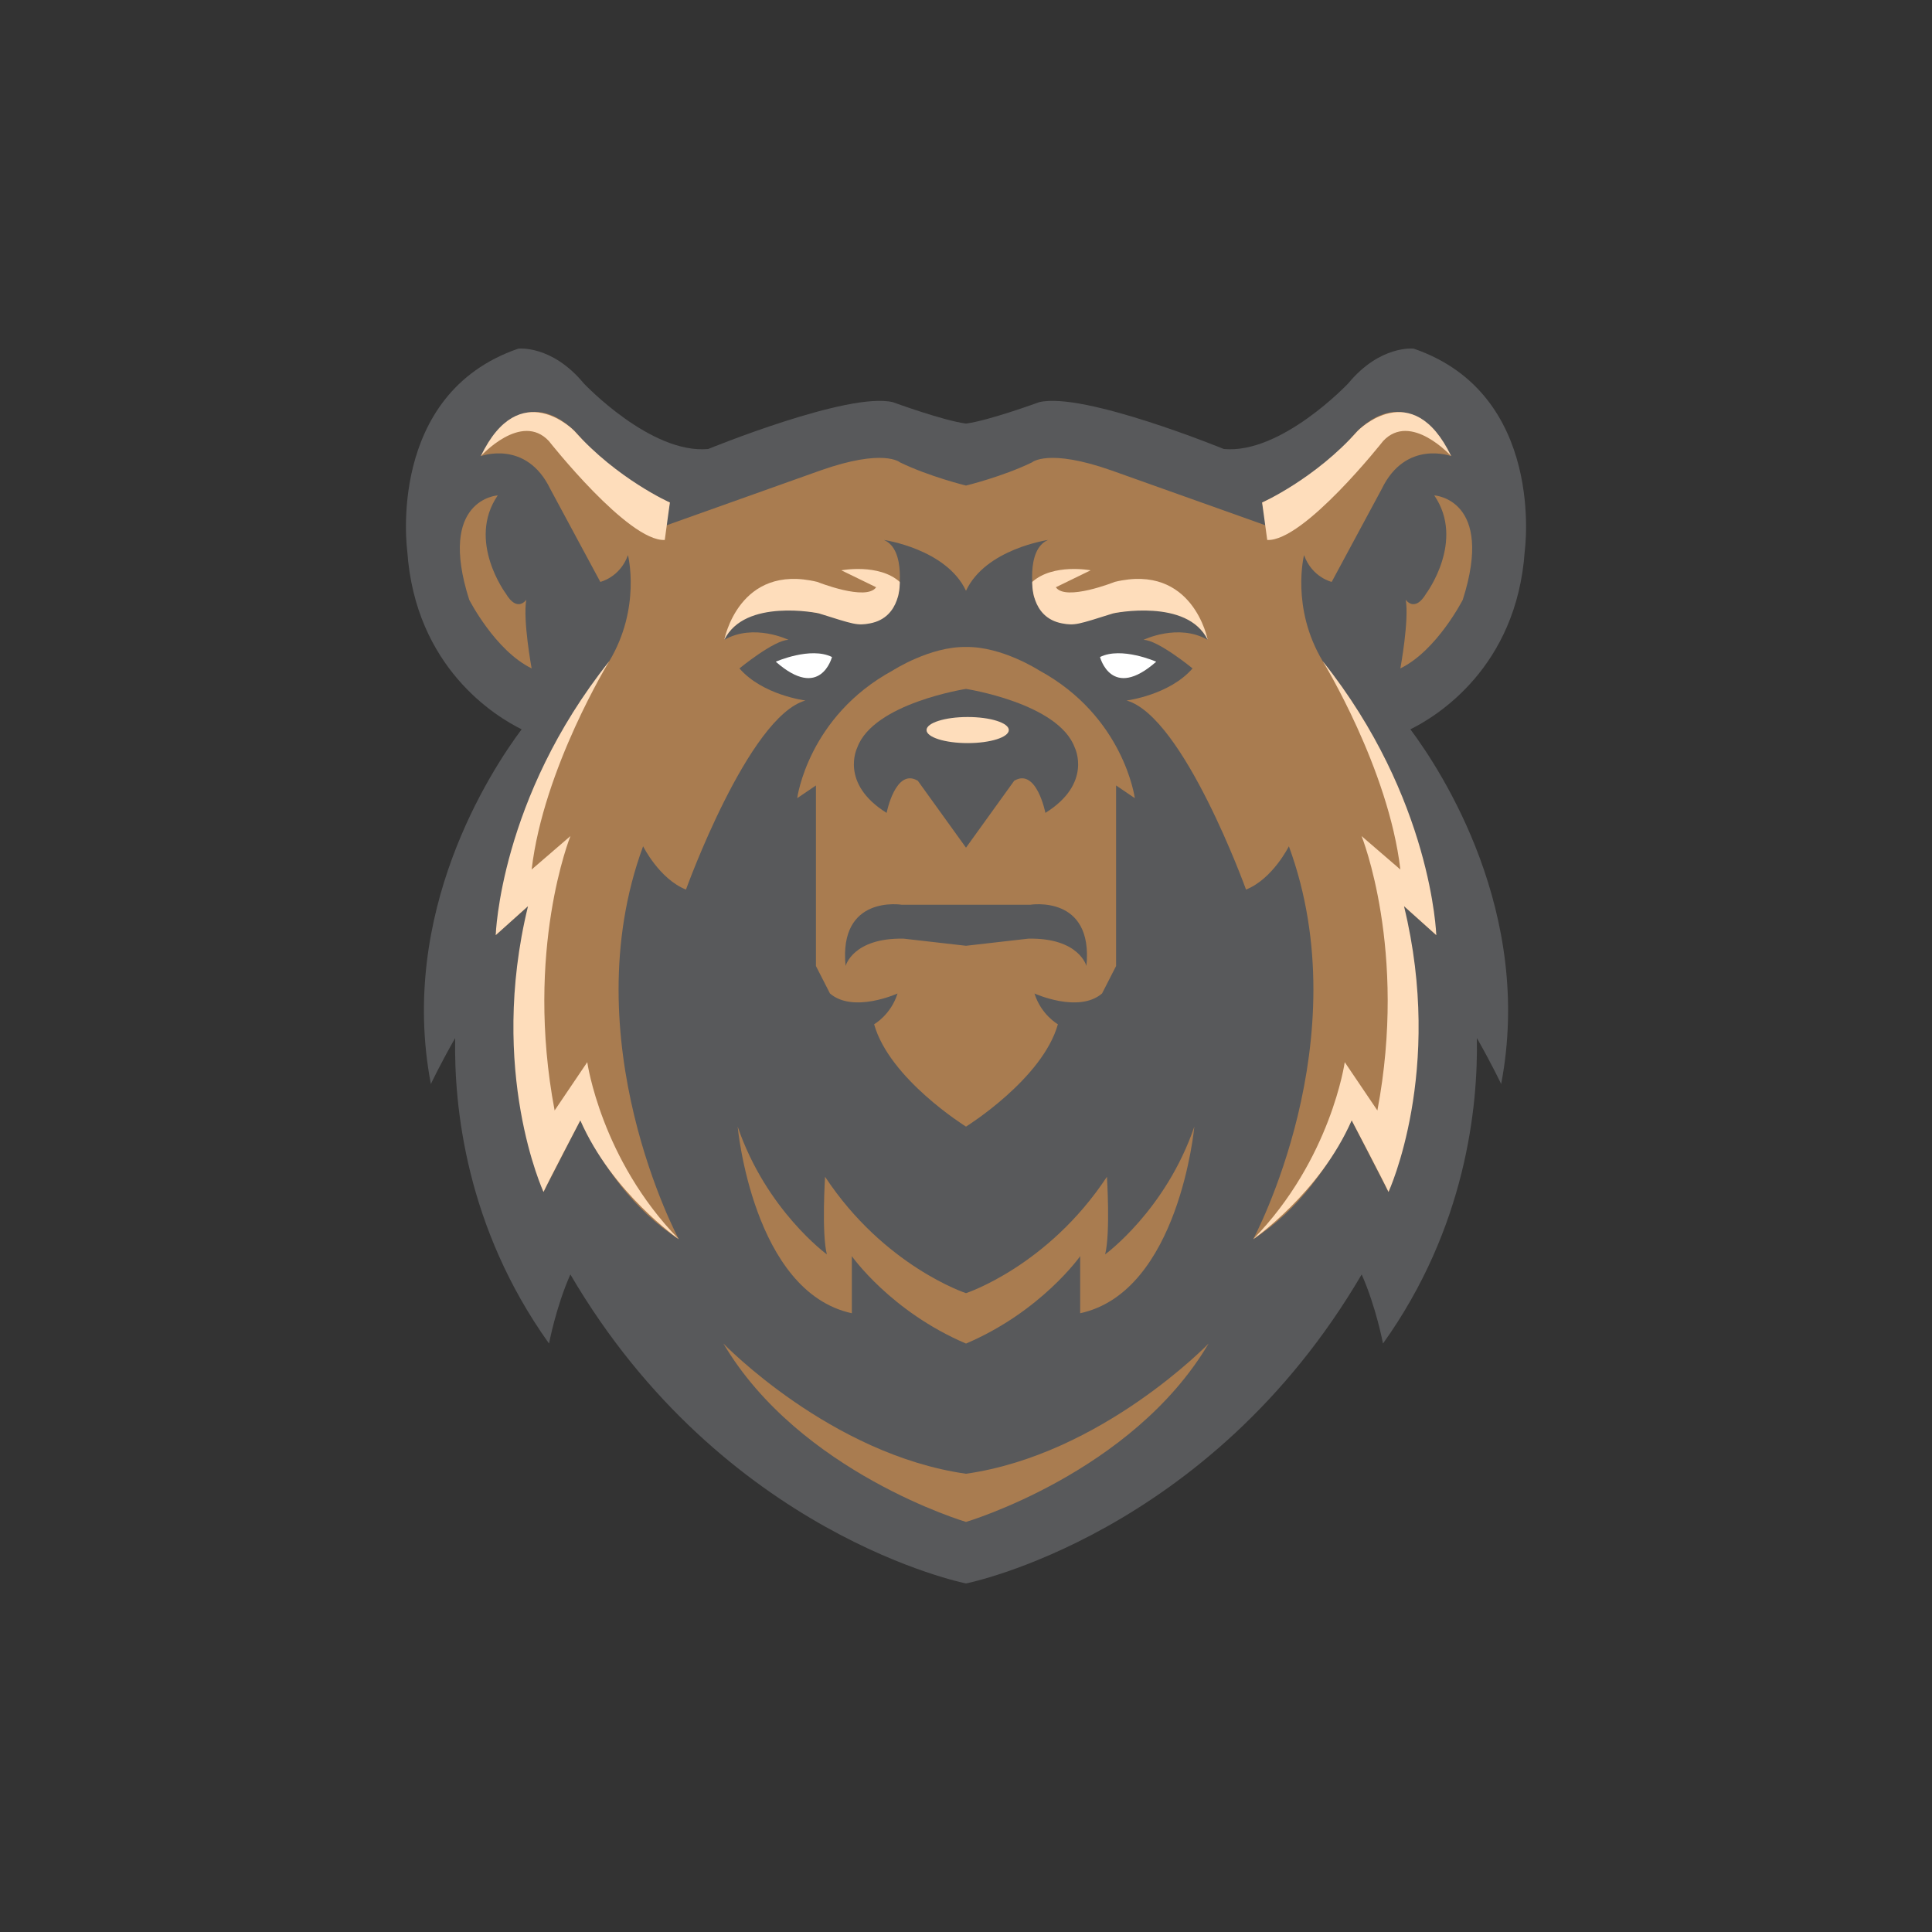 <?xml version="1.0" encoding="utf-8"?>
<!-- Generator: Adobe Illustrator 16.0.0, SVG Export Plug-In . SVG Version: 6.00 Build 0)  -->
<!DOCTYPE svg PUBLIC "-//W3C//DTD SVG 1.1 Tiny//EN" "http://www.w3.org/Graphics/SVG/1.1/DTD/svg11-tiny.dtd">
<svg version="1.1" baseProfile="tiny" id="Layer_1" xmlns="http://www.w3.org/2000/svg" xmlns:xlink="http://www.w3.org/1999/xlink"
	 x="0px" y="0px" width="350px" height="350px" viewBox="0 0 350 350" overflow="scroll" xml:space="preserve">
<rect x="0" y="0" width="350" height="350" fill="#333333" stroke="none"/>
<g>
	<path fill="#58595B" d="M276.229,99.759c0,0,3.877-28.356-20.117-36.596c0,0-6.058-0.727-11.874,6.301
		c0,0-12.118,12.846-22.54,11.876c0,0-25.447-10.421-33.445-8.482c0,0-9.112,3.342-13.252,3.877
		c-4.139-0.536-13.252-3.877-13.252-3.877c-7.997-1.939-33.445,8.482-33.445,8.482c-10.421,0.97-22.54-11.876-22.54-11.876
		c-5.816-7.028-11.876-6.301-11.876-6.301c-23.993,8.24-20.115,36.596-20.115,36.596c1.433,21.289,16.178,30.129,20.726,32.362
		c-5.668,7.599-22.382,33.213-16.443,64.258c0,0,1.75-3.702,4.401-8.324c-0.228,12.381,1.96,34.318,17.007,55.343
		c0,0,1.227-6.574,3.863-12.52c27.651,47.258,71.675,55.98,71.675,55.98s44.024-8.723,71.676-55.98
		c2.636,5.945,3.863,12.52,3.863,12.52c15.045-21.024,17.232-42.962,17.006-55.343c2.65,4.622,4.4,8.324,4.4,8.324
		c5.939-31.044-10.775-56.659-16.442-64.258C260.049,129.888,274.795,121.048,276.229,99.759z"/>
	<path fill="#A97C50" d="M90.172,89.742c0,0-10.988,0.646-5.171,18.904c0,0,4.686,9.21,11.311,12.441c0,0-1.616-8.726-0.97-12.441
		c0,0-1.615,2.424-3.716-1.13C91.626,107.516,84.517,97.982,90.172,89.742z"/>
	<path fill="#FFFFFF" d="M140.542,119.875c0,0,6.301-2.787,10.179-0.848C150.72,119.027,148.661,127.024,140.542,119.875z"/>
	<path fill="#A97C50" d="M259.828,89.742c0,0,10.988,0.646,5.17,18.904c0,0-4.686,9.21-11.309,12.441c0,0,1.616-8.726,0.97-12.441
		c0,0,1.614,2.424,3.714-1.13C258.373,107.516,265.482,97.982,259.828,89.742z"/>
	<path fill="#A97C50" d="M188.252,121.45c0,0-6.752-4.362-13.252-4.241c-6.5-0.122-13.252,4.241-13.252,4.241
		c-15.39,8.362-17.328,23.146-17.328,23.146l3.393-2.302v32.708l2.544,4.979c4.242,3.635,12.239,0,12.239,0
		c-1.212,3.878-4.241,5.574-4.241,5.574c2.787,9.937,16.645,18.54,16.645,18.54s13.858-8.604,16.646-18.54
		c0,0-3.029-1.696-4.241-5.574c0,0,7.998,3.635,12.238,0l2.546-4.979v-32.708l3.393,2.302
		C205.581,144.595,203.643,129.812,188.252,121.45z"/>
	<path fill="#A97C50" d="M200.208,227.24c0.97-3.878,0.324-14.057,0.324-14.057C189.807,229.421,175,234.268,175,234.268
		s-14.807-4.847-25.532-21.084c0,0-0.646,10.179,0.324,14.057c0,0-10.988-8-16.157-23.146c0,0,2.747,29.933,20.683,33.811v-10.342
		c0,0,7.033,10.018,20.683,15.835c13.649-5.817,20.684-15.835,20.684-15.835v10.342c17.936-3.878,20.682-33.811,20.682-33.811
		C211.196,219.24,200.208,227.24,200.208,227.24z"/>
	<path fill="#FFFFFF" d="M209.459,119.875c0,0-6.302-2.787-10.179-0.848C199.28,119.027,201.34,127.024,209.459,119.875z"/>
	<path fill="#A97C50" d="M175,266.985c-24.57-3.497-43.949-23.588-43.949-23.588C144.905,266.828,175,275.711,175,275.711
		s30.095-8.883,43.949-32.313C218.949,243.397,199.57,263.488,175,266.985z"/>
	<path fill="#A97C50" d="M242.887,124.804L242.887,124.804c-1.888-3.246-3.255-5.009-3.255-5.009
		c-5.816-9.695-3.393-19.227-3.393-19.227c1.454,4.04,5.01,4.848,5.01,4.848l9.047-16.804c4.363-9.047,12.603-5.979,12.603-5.979
		c-8.886-16.156-18.42-2.909-18.42-2.909c-6.625,7.755-15.834,11.31-15.834,11.31l0.808,4.201l-28.113-10.017
		c-11.473-4.039-14.38-1.455-14.38-1.455C181.627,86.349,175,87.964,175,87.964s-6.627-1.615-11.959-4.201
		c0,0-2.907-2.584-14.379,1.455l-28.113,10.017l0.807-4.201c0,0-9.208-3.555-15.833-11.31c0,0-9.534-13.248-18.42,2.909
		c0,0,8.24-3.069,12.603,5.979l9.047,16.804c0,0,3.555-0.808,5.009-4.848c0,0,2.423,9.532-3.394,19.227c0,0-1.367,1.764-3.254,5.01
		l0-0.001c0,0-13.634,22.312-17.308,44.601l5.85-5.248c-1.037,10.112-2.9,35.823,2.804,51.773l6.669-12.972l-0.005-0.023
		c4.004,8.236,9.722,16.336,17.845,21.558c0,0-19.389-36.045-6.463-71.18c0,0,2.923,5.904,7.763,7.844
		c0,0,11.304-31.345,21.644-34.253c0,0-7.754-0.966-11.956-5.815c0,0,6.302-5.171,8.887-5.171c0,0-6.301-3.069-11.633,0
		c0,0,3.392-8.766,19.549-4.202c0,0,8.564,3.717,11.957-3.716c0,0,1.615-8.402-2.585-10.179c0,0,11.315,1.616,14.867,9.209
		c3.553-7.594,14.867-9.209,14.867-9.209c-4.2,1.777-2.585,10.179-2.585,10.179c3.394,7.433,11.957,3.716,11.957,3.716
		c16.157-4.564,19.549,4.202,19.549,4.202c-5.332-3.069-11.633,0-11.633,0c2.585,0,8.887,5.171,8.887,5.171
		c-4.201,4.849-11.955,5.815-11.955,5.815c10.34,2.909,21.644,34.253,21.644,34.253c4.839-1.939,7.762-7.844,7.762-7.844
		c12.927,35.135-6.463,71.18-6.463,71.18c8.124-5.222,13.842-13.321,17.847-21.558l-0.006,0.023l6.67,12.972
		c5.702-15.95,3.84-41.661,2.804-51.773l5.85,5.248C256.52,147.115,242.887,124.804,242.887,124.804z"/>
	<path fill="#FEDDBB" d="M239.632,119.794c0,0,11.908,19.389,14.058,37.728l-7.029-6.059c0,0,8.354,20.679,2.865,49.707
		l-5.913-8.749c0,0-2.482,17.609-16.583,32.07c0,0,12.064-8.33,17.841-21.534c0,0,5.776,11.031,6.67,12.972
		c0,0,10.103-21.812,2.805-51.773l5.849,5.248C260.193,169.405,259.461,144.677,239.632,119.794z"/>
	<path fill="#FEDDBB" d="M262.898,82.633c0,0-7.314-8.077-12.323-2.745c0,0-14.38,18.257-21.004,17.934l-0.927-6.788
		c0,0,9.599-4.285,17.301-12.967C245.945,78.067,255.833,67.928,262.898,82.633z"/>
	<path fill="#FEDDBB" d="M218.788,115.917c0,0-2.627-13.936-16.846-10.501c0,0-8.888,3.555-10.664,0.97l6.302-3.069
		c0,0-6.775-1.295-10.577,2.1c0,0-0.341,6.436,5.388,7.513c2.334,0.44,2.922,0.183,9.326-1.83
		C201.717,111.099,215.115,108.321,218.788,115.917z"/>
	<path fill="#FEDDBB" d="M110.368,119.794c0,0-11.907,19.389-14.056,37.728l7.028-6.059c0,0-8.353,20.679-2.865,49.707l5.913-8.749
		c0,0,2.482,17.609,16.582,32.07c0,0-12.064-8.33-17.84-21.534c0,0-5.776,11.031-6.669,12.972c0,0-10.104-21.812-2.804-51.773
		l-5.85,5.248C89.807,169.405,90.539,144.677,110.368,119.794z"/>
	<path fill="#FEDDBB" d="M131.212,115.917c0,0,2.627-13.936,16.846-10.501c0,0,8.887,3.555,10.664,0.97l-6.301-3.069
		c0,0,6.776-1.295,10.578,2.1c0,0,0.34,6.436-5.387,7.513c-2.335,0.44-2.923,0.183-9.327-1.83
		C148.284,111.099,134.885,108.321,131.212,115.917z"/>
	<path fill="#58595B" d="M186.636,163.904H175h-11.635c0,0-11.472-1.881-10.179,11.097c0,0,1.292-5.119,10.502-4.957L175,171.336
		l11.313-1.292c9.21-0.162,10.502,4.957,10.502,4.957C198.106,162.023,186.636,163.904,186.636,163.904z"/>
	<path fill="#58595B" d="M194.715,135.467c-2.909-8.08-19.715-10.664-19.715-10.664s-16.806,2.584-19.714,10.664
		c0,0-3.232,6.463,5.332,11.795c0,0,1.617-8.24,5.656-5.816L175,153.564l8.728-12.118c4.038-2.423,5.656,5.816,5.656,5.816
		C197.947,141.93,194.715,135.467,194.715,135.467z"/>
	<path fill="#FEDDBB" d="M87.102,82.633c0,0,7.314-8.077,12.323-2.745c0,0,14.379,18.257,21.004,17.934l0.926-6.788
		c0,0-9.599-4.285-17.3-12.967C104.056,78.067,94.167,67.928,87.102,82.633z"/>
	<ellipse fill="#FEDDBB" cx="175.303" cy="132.257" rx="7.453" ry="2.363"/>
</g>
</svg>
